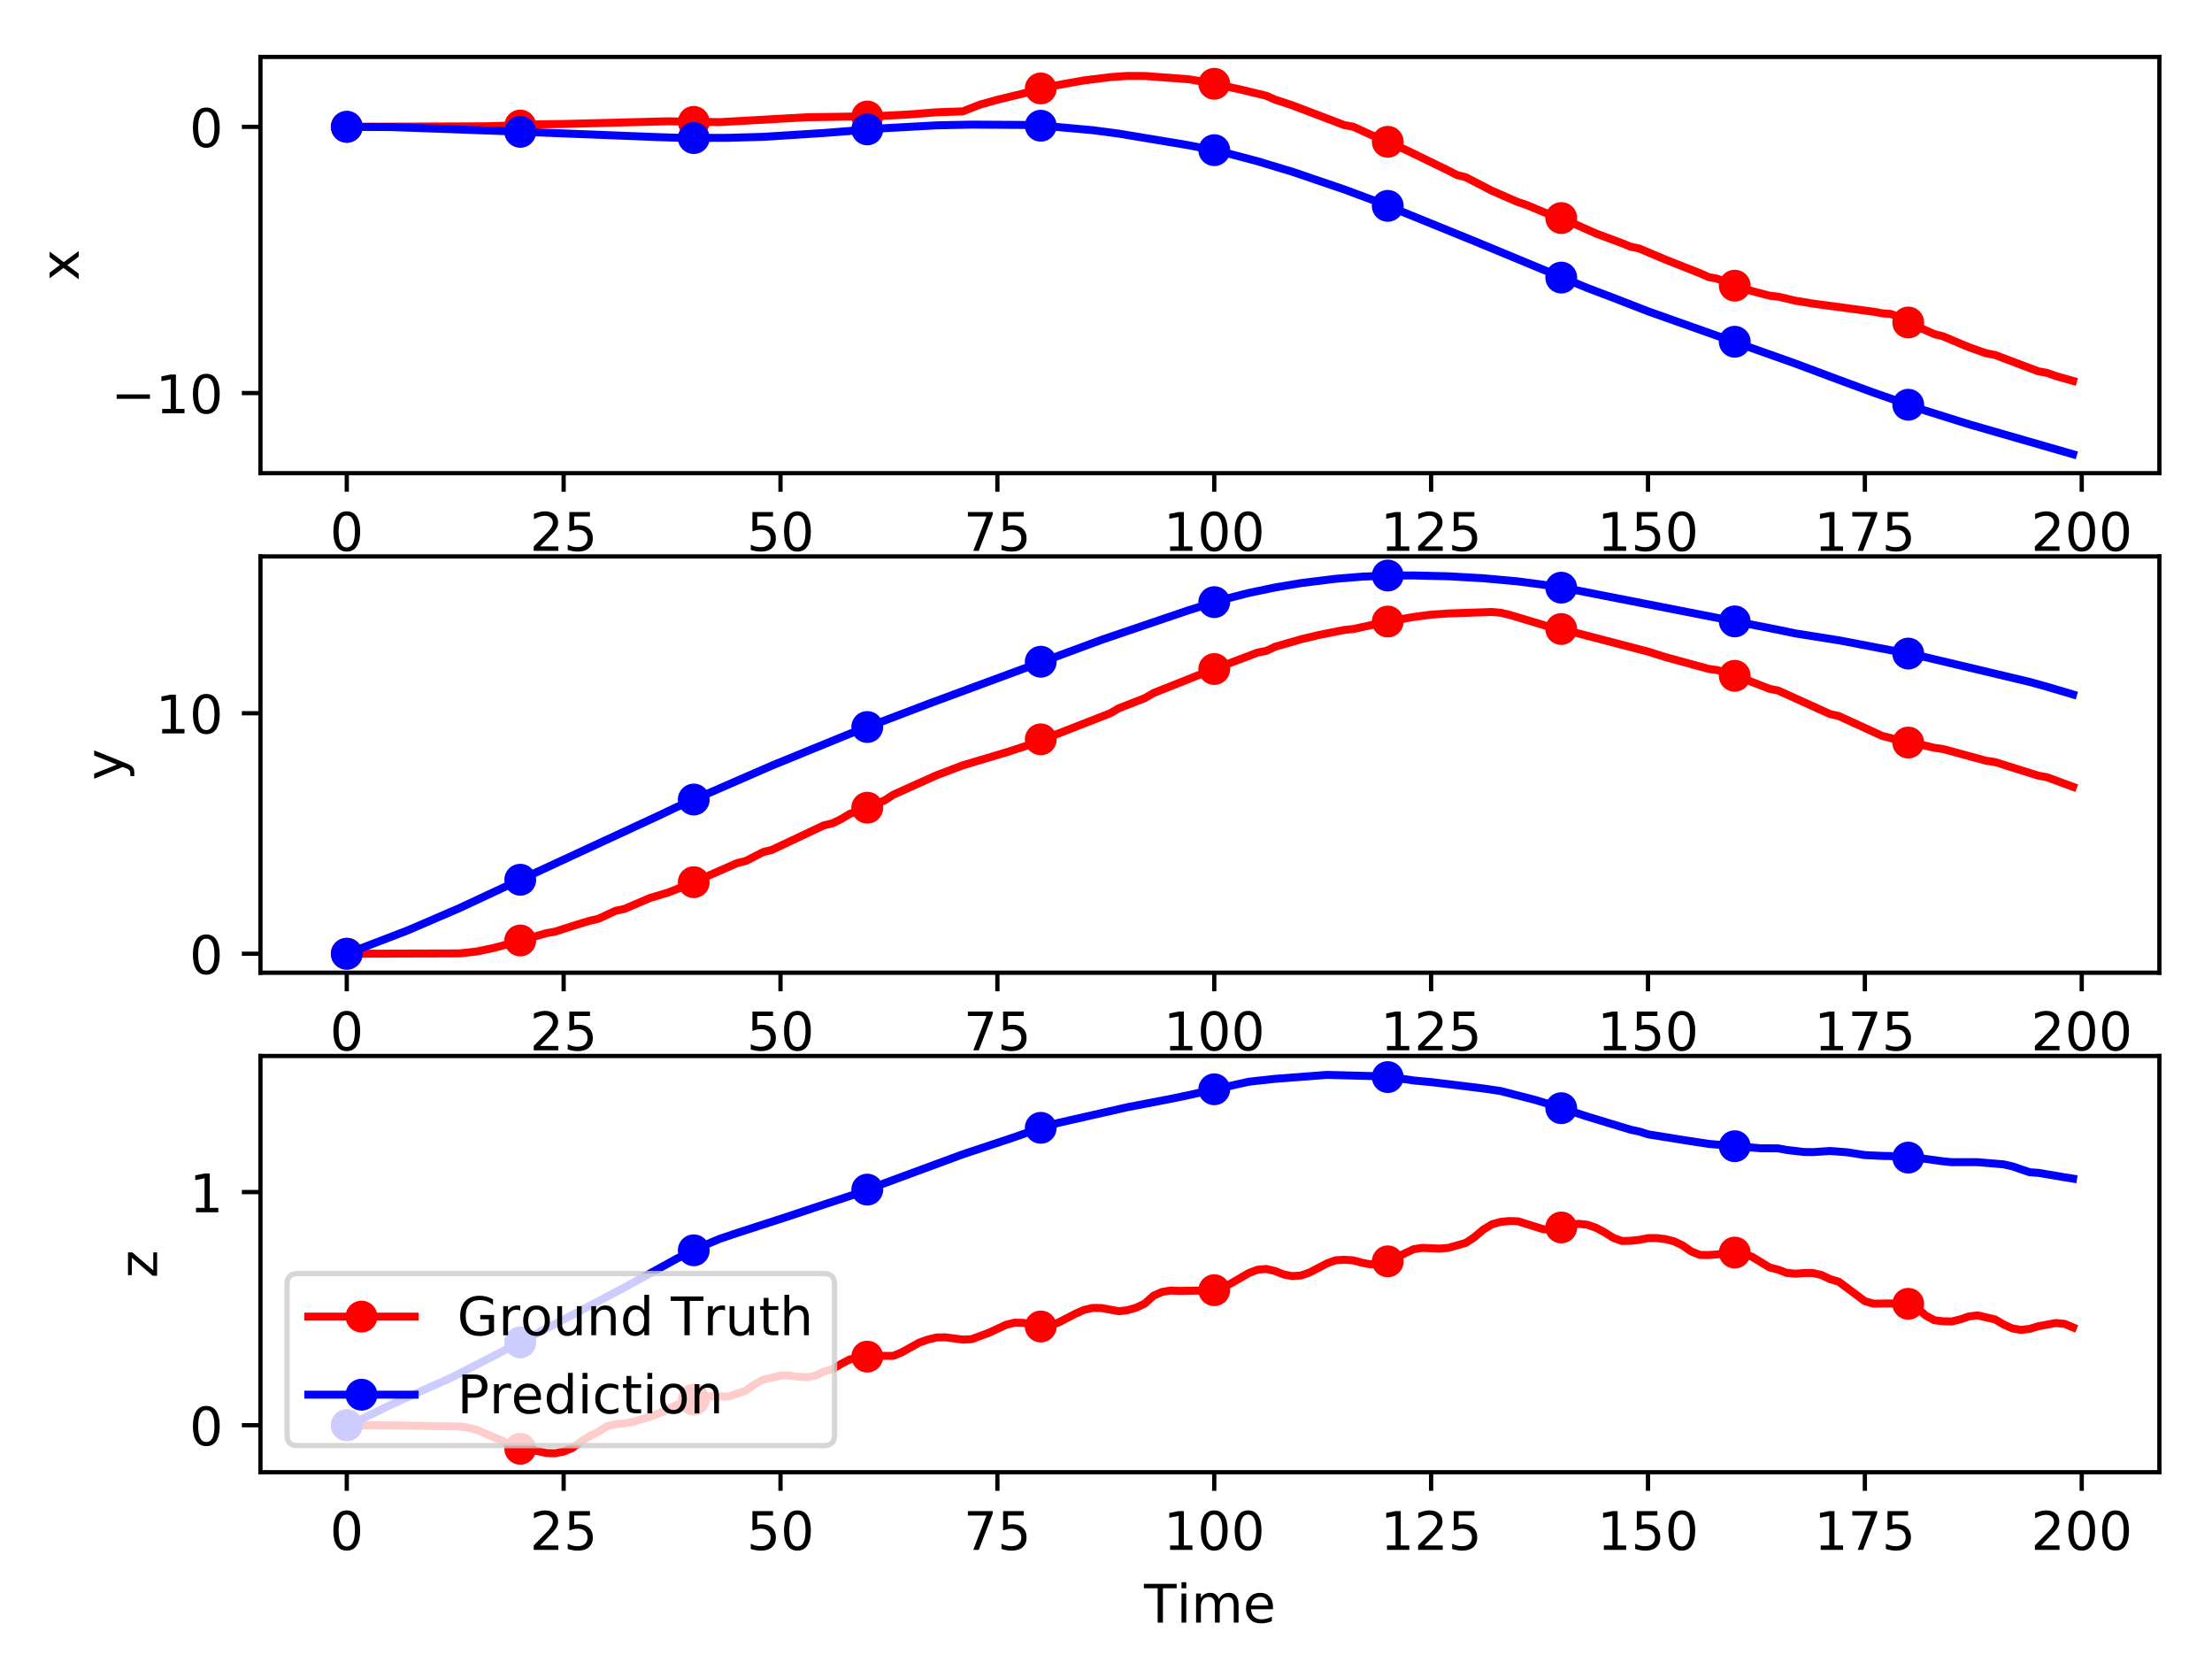 <?xml version="1.0" encoding="utf-8" standalone="no"?>
<!DOCTYPE svg PUBLIC "-//W3C//DTD SVG 1.1//EN"
  "http://www.w3.org/Graphics/SVG/1.1/DTD/svg11.dtd">
<!-- Created with matplotlib (http://matplotlib.org/) -->
<svg height="314pt" version="1.1" viewBox="0 0 416 314" width="416pt" xmlns="http://www.w3.org/2000/svg" xmlns:xlink="http://www.w3.org/1999/xlink">
 <defs>
  <style type="text/css">
*{stroke-linecap:butt;stroke-linejoin:round;}
  </style>
 </defs>
 <g id="figure_1">
  <g id="patch_1">
   <path d="M 0 314.368 
L 416.803 314.368 
L 416.803 0 
L 0 0 
z
" style="fill:#ffffff;"/>
  </g>
  <g id="axes_1">
   <g id="patch_2">
    <path d="M 48.983 88.968 
L 406.103 88.968 
L 406.103 10.7 
L 48.983 10.7 
z
" style="fill:#ffffff;"/>
   </g>
   <g id="matplotlib.axis_1">
    <g id="xtick_1">
     <g id="line2d_1">
      <defs>
       <path d="M 0 0 
L 0 3.5 
" id="me636dbb240" style="stroke:#000000;stroke-width:0.8;"/>
      </defs>
      <g>
       <use style="stroke:#000000;stroke-width:0.8;" x="65.216" xlink:href="#me636dbb240" y="88.968"/>
      </g>
     </g>
     <g id="text_1">
      <!-- 0 -->
      <defs>
       <path d="M 31.781 66.406 
Q 24.172 66.406 20.328 58.906 
Q 16.5 51.422 16.5 36.375 
Q 16.5 21.391 20.328 13.891 
Q 24.172 6.391 31.781 6.391 
Q 39.453 6.391 43.281 13.891 
Q 47.125 21.391 47.125 36.375 
Q 47.125 51.422 43.281 58.906 
Q 39.453 66.406 31.781 66.406 
z
M 31.781 74.219 
Q 44.047 74.219 50.516 64.516 
Q 56.984 54.828 56.984 36.375 
Q 56.984 17.969 50.516 8.266 
Q 44.047 -1.422 31.781 -1.422 
Q 19.531 -1.422 13.062 8.266 
Q 6.594 17.969 6.594 36.375 
Q 6.594 54.828 13.062 64.516 
Q 19.531 74.219 31.781 74.219 
z
" id="DejaVuSans-30"/>
      </defs>
      <g transform="translate(62.034 103.567)scale(0.1 -0.1)">
       <use xlink:href="#DejaVuSans-30"/>
      </g>
     </g>
    </g>
    <g id="xtick_2">
     <g id="line2d_2">
      <g>
       <use style="stroke:#000000;stroke-width:0.8;" x="106.001" xlink:href="#me636dbb240" y="88.968"/>
      </g>
     </g>
     <g id="text_2">
      <!-- 25 -->
      <defs>
       <path d="M 19.188 8.297 
L 53.609 8.297 
L 53.609 0 
L 7.328 0 
L 7.328 8.297 
Q 12.938 14.109 22.625 23.891 
Q 32.328 33.688 34.812 36.531 
Q 39.547 41.844 41.422 45.531 
Q 43.312 49.219 43.312 52.781 
Q 43.312 58.594 39.234 62.25 
Q 35.156 65.922 28.609 65.922 
Q 23.969 65.922 18.812 64.312 
Q 13.672 62.703 7.812 59.422 
L 7.812 69.391 
Q 13.766 71.781 18.938 73 
Q 24.125 74.219 28.422 74.219 
Q 39.75 74.219 46.484 68.547 
Q 53.219 62.891 53.219 53.422 
Q 53.219 48.922 51.531 44.891 
Q 49.859 40.875 45.406 35.406 
Q 44.188 33.984 37.641 27.219 
Q 31.109 20.453 19.188 8.297 
z
" id="DejaVuSans-32"/>
       <path d="M 10.797 72.906 
L 49.516 72.906 
L 49.516 64.594 
L 19.828 64.594 
L 19.828 46.734 
Q 21.969 47.469 24.109 47.828 
Q 26.266 48.188 28.422 48.188 
Q 40.625 48.188 47.75 41.5 
Q 54.891 34.812 54.891 23.391 
Q 54.891 11.625 47.562 5.094 
Q 40.234 -1.422 26.906 -1.422 
Q 22.312 -1.422 17.547 -0.641 
Q 12.797 0.141 7.719 1.703 
L 7.719 11.625 
Q 12.109 9.234 16.797 8.062 
Q 21.484 6.891 26.703 6.891 
Q 35.156 6.891 40.078 11.328 
Q 45.016 15.766 45.016 23.391 
Q 45.016 31 40.078 35.438 
Q 35.156 39.891 26.703 39.891 
Q 22.75 39.891 18.812 39.016 
Q 14.891 38.141 10.797 36.281 
z
" id="DejaVuSans-35"/>
      </defs>
      <g transform="translate(99.639 103.567)scale(0.1 -0.1)">
       <use xlink:href="#DejaVuSans-32"/>
       <use x="63.623" xlink:href="#DejaVuSans-35"/>
      </g>
     </g>
    </g>
    <g id="xtick_3">
     <g id="line2d_3">
      <g>
       <use style="stroke:#000000;stroke-width:0.8;" x="146.787" xlink:href="#me636dbb240" y="88.968"/>
      </g>
     </g>
     <g id="text_3">
      <!-- 50 -->
      <g transform="translate(140.425 103.567)scale(0.1 -0.1)">
       <use xlink:href="#DejaVuSans-35"/>
       <use x="63.623" xlink:href="#DejaVuSans-30"/>
      </g>
     </g>
    </g>
    <g id="xtick_4">
     <g id="line2d_4">
      <g>
       <use style="stroke:#000000;stroke-width:0.8;" x="187.573" xlink:href="#me636dbb240" y="88.968"/>
      </g>
     </g>
     <g id="text_4">
      <!-- 75 -->
      <defs>
       <path d="M 8.203 72.906 
L 55.078 72.906 
L 55.078 68.703 
L 28.609 0 
L 18.312 0 
L 43.219 64.594 
L 8.203 64.594 
z
" id="DejaVuSans-37"/>
      </defs>
      <g transform="translate(181.21 103.567)scale(0.1 -0.1)">
       <use xlink:href="#DejaVuSans-37"/>
       <use x="63.623" xlink:href="#DejaVuSans-35"/>
      </g>
     </g>
    </g>
    <g id="xtick_5">
     <g id="line2d_5">
      <g>
       <use style="stroke:#000000;stroke-width:0.8;" x="228.359" xlink:href="#me636dbb240" y="88.968"/>
      </g>
     </g>
     <g id="text_5">
      <!-- 100 -->
      <defs>
       <path d="M 12.406 8.297 
L 28.516 8.297 
L 28.516 63.922 
L 10.984 60.406 
L 10.984 69.391 
L 28.422 72.906 
L 38.281 72.906 
L 38.281 8.297 
L 54.391 8.297 
L 54.391 0 
L 12.406 0 
z
" id="DejaVuSans-31"/>
      </defs>
      <g transform="translate(218.815 103.567)scale(0.1 -0.1)">
       <use xlink:href="#DejaVuSans-31"/>
       <use x="63.623" xlink:href="#DejaVuSans-30"/>
       <use x="127.246" xlink:href="#DejaVuSans-30"/>
      </g>
     </g>
    </g>
    <g id="xtick_6">
     <g id="line2d_6">
      <g>
       <use style="stroke:#000000;stroke-width:0.8;" x="269.144" xlink:href="#me636dbb240" y="88.968"/>
      </g>
     </g>
     <g id="text_6">
      <!-- 125 -->
      <g transform="translate(259.601 103.567)scale(0.1 -0.1)">
       <use xlink:href="#DejaVuSans-31"/>
       <use x="63.623" xlink:href="#DejaVuSans-32"/>
       <use x="127.246" xlink:href="#DejaVuSans-35"/>
      </g>
     </g>
    </g>
    <g id="xtick_7">
     <g id="line2d_7">
      <g>
       <use style="stroke:#000000;stroke-width:0.8;" x="309.93" xlink:href="#me636dbb240" y="88.968"/>
      </g>
     </g>
     <g id="text_7">
      <!-- 150 -->
      <g transform="translate(300.386 103.567)scale(0.1 -0.1)">
       <use xlink:href="#DejaVuSans-31"/>
       <use x="63.623" xlink:href="#DejaVuSans-35"/>
       <use x="127.246" xlink:href="#DejaVuSans-30"/>
      </g>
     </g>
    </g>
    <g id="xtick_8">
     <g id="line2d_8">
      <g>
       <use style="stroke:#000000;stroke-width:0.8;" x="350.716" xlink:href="#me636dbb240" y="88.968"/>
      </g>
     </g>
     <g id="text_8">
      <!-- 175 -->
      <g transform="translate(341.172 103.567)scale(0.1 -0.1)">
       <use xlink:href="#DejaVuSans-31"/>
       <use x="63.623" xlink:href="#DejaVuSans-37"/>
       <use x="127.246" xlink:href="#DejaVuSans-35"/>
      </g>
     </g>
    </g>
    <g id="xtick_9">
     <g id="line2d_9">
      <g>
       <use style="stroke:#000000;stroke-width:0.8;" x="391.502" xlink:href="#me636dbb240" y="88.968"/>
      </g>
     </g>
     <g id="text_9">
      <!-- 200 -->
      <g transform="translate(381.958 103.567)scale(0.1 -0.1)">
       <use xlink:href="#DejaVuSans-32"/>
       <use x="63.623" xlink:href="#DejaVuSans-30"/>
       <use x="127.246" xlink:href="#DejaVuSans-30"/>
      </g>
     </g>
    </g>
    <g id="text_10">
     <!-- Time -->
     <defs>
      <path d="M -0.297 72.906 
L 61.375 72.906 
L 61.375 64.594 
L 35.5 64.594 
L 35.5 0 
L 25.594 0 
L 25.594 64.594 
L -0.297 64.594 
z
" id="DejaVuSans-54"/>
      <path d="M 9.422 54.688 
L 18.406 54.688 
L 18.406 0 
L 9.422 0 
z
M 9.422 75.984 
L 18.406 75.984 
L 18.406 64.594 
L 9.422 64.594 
z
" id="DejaVuSans-69"/>
      <path d="M 52 44.188 
Q 55.375 50.25 60.062 53.125 
Q 64.75 56 71.094 56 
Q 79.641 56 84.281 50.016 
Q 88.922 44.047 88.922 33.016 
L 88.922 0 
L 79.891 0 
L 79.891 32.719 
Q 79.891 40.578 77.094 44.375 
Q 74.312 48.188 68.609 48.188 
Q 61.625 48.188 57.562 43.547 
Q 53.516 38.922 53.516 30.906 
L 53.516 0 
L 44.484 0 
L 44.484 32.719 
Q 44.484 40.625 41.703 44.406 
Q 38.922 48.188 33.109 48.188 
Q 26.219 48.188 22.156 43.531 
Q 18.109 38.875 18.109 30.906 
L 18.109 0 
L 9.078 0 
L 9.078 54.688 
L 18.109 54.688 
L 18.109 46.188 
Q 21.188 51.219 25.484 53.609 
Q 29.781 56 35.688 56 
Q 41.656 56 45.828 52.969 
Q 50 49.953 52 44.188 
z
" id="DejaVuSans-6d"/>
      <path d="M 56.203 29.594 
L 56.203 25.203 
L 14.891 25.203 
Q 15.484 15.922 20.484 11.062 
Q 25.484 6.203 34.422 6.203 
Q 39.594 6.203 44.453 7.469 
Q 49.312 8.734 54.109 11.281 
L 54.109 2.781 
Q 49.266 0.734 44.188 -0.344 
Q 39.109 -1.422 33.891 -1.422 
Q 20.797 -1.422 13.156 6.188 
Q 5.516 13.812 5.516 26.812 
Q 5.516 40.234 12.766 48.109 
Q 20.016 56 32.328 56 
Q 43.359 56 49.781 48.891 
Q 56.203 41.797 56.203 29.594 
z
M 47.219 32.234 
Q 47.125 39.594 43.094 43.984 
Q 39.062 48.391 32.422 48.391 
Q 24.906 48.391 20.391 44.141 
Q 15.875 39.891 15.188 32.172 
z
" id="DejaVuSans-65"/>
     </defs>
     <g transform="translate(215.155 117.245)scale(0.1 -0.1)">
      <use xlink:href="#DejaVuSans-54"/>
      <use x="61.037" xlink:href="#DejaVuSans-69"/>
      <use x="88.82" xlink:href="#DejaVuSans-6d"/>
      <use x="186.232" xlink:href="#DejaVuSans-65"/>
     </g>
    </g>
   </g>
   <g id="matplotlib.axis_2">
    <g id="ytick_1">
     <g id="line2d_10">
      <defs>
       <path d="M 0 0 
L -3.5 0 
" id="mbefec1f7e5" style="stroke:#000000;stroke-width:0.8;"/>
      </defs>
      <g>
       <use style="stroke:#000000;stroke-width:0.8;" x="48.983" xlink:href="#mbefec1f7e5" y="73.907"/>
      </g>
     </g>
     <g id="text_11">
      <!-- −10 -->
      <defs>
       <path d="M 10.594 35.5 
L 73.188 35.5 
L 73.188 27.203 
L 10.594 27.203 
z
" id="DejaVuSans-2212"/>
      </defs>
      <g transform="translate(20.878 77.706)scale(0.1 -0.1)">
       <use xlink:href="#DejaVuSans-2212"/>
       <use x="83.789" xlink:href="#DejaVuSans-31"/>
       <use x="147.412" xlink:href="#DejaVuSans-30"/>
      </g>
     </g>
    </g>
    <g id="ytick_2">
     <g id="line2d_11">
      <g>
       <use style="stroke:#000000;stroke-width:0.8;" x="48.983" xlink:href="#mbefec1f7e5" y="23.847"/>
      </g>
     </g>
     <g id="text_12">
      <!-- 0 -->
      <g transform="translate(35.62 27.646)scale(0.1 -0.1)">
       <use xlink:href="#DejaVuSans-30"/>
      </g>
     </g>
    </g>
    <g id="text_13">
     <!-- x -->
     <defs>
      <path d="M 54.891 54.688 
L 35.109 28.078 
L 55.906 0 
L 45.312 0 
L 29.391 21.484 
L 13.484 0 
L 2.875 0 
L 24.125 28.609 
L 4.688 54.688 
L 15.281 54.688 
L 29.781 35.203 
L 44.281 54.688 
z
" id="DejaVuSans-78"/>
     </defs>
     <g transform="translate(14.798 52.793)rotate(-90)scale(0.1 -0.1)">
      <use xlink:href="#DejaVuSans-78"/>
     </g>
    </g>
   </g>
   <g id="line2d_12">
    <path clip-path="url(#p8c64135f1d)" d="M 65.216 23.847 
L 91.318 23.744 
L 96.213 23.604 
L 99.476 23.5 
L 101.107 23.383 
L 106.001 23.31 
L 125.578 22.808 
L 135.367 22.965 
L 151.681 22.048 
L 159.838 21.92 
L 164.733 21.855 
L 171.258 21.504 
L 176.153 21.111 
L 181.047 20.941 
L 184.31 19.671 
L 187.573 18.757 
L 198.993 15.986 
L 203.887 15.113 
L 208.781 14.503 
L 212.044 14.277 
L 215.307 14.291 
L 223.464 14.894 
L 226.727 15.419 
L 233.253 16.824 
L 238.147 18.004 
L 239.779 18.728 
L 243.041 19.798 
L 252.83 23.527 
L 254.461 23.816 
L 257.724 25.299 
L 264.25 28.115 
L 272.407 32.082 
L 274.039 32.914 
L 275.67 33.327 
L 280.564 35.865 
L 285.459 37.993 
L 287.09 38.532 
L 291.984 40.588 
L 293.616 40.998 
L 300.141 43.902 
L 305.036 45.721 
L 306.667 46.383 
L 308.299 46.735 
L 313.193 48.8 
L 319.719 51.377 
L 321.35 52.099 
L 322.981 52.41 
L 326.244 53.712 
L 329.507 54.739 
L 332.77 55.59 
L 334.401 55.775 
L 337.664 56.541 
L 340.927 57.08 
L 352.347 58.61 
L 353.979 58.911 
L 355.61 59.032 
L 357.241 59.669 
L 358.873 60.636 
L 363.767 62.821 
L 365.399 63.231 
L 370.293 65.288 
L 373.556 66.434 
L 375.187 66.74 
L 383.344 69.817 
L 384.976 70.11 
L 386.607 70.694 
L 389.87 71.616 
L 389.87 71.616 
" style="fill:none;stroke:#ff0000;stroke-linecap:square;stroke-width:1.5;"/>
    <defs>
     <path d="M 0 2.5 
C 0.663 2.5 1.299 2.237 1.768 1.768 
C 2.237 1.299 2.5 0.663 2.5 0 
C 2.5 -0.663 2.237 -1.299 1.768 -1.768 
C 1.299 -2.237 0.663 -2.5 0 -2.5 
C -0.663 -2.5 -1.299 -2.237 -1.768 -1.768 
C -2.237 -1.299 -2.5 -0.663 -2.5 0 
C -2.5 0.663 -2.237 1.299 -1.768 1.768 
C -1.299 2.237 -0.663 2.5 0 2.5 
z
" id="md7a9bcc498" style="stroke:#ff0000;"/>
    </defs>
    <g clip-path="url(#p8c64135f1d)">
     <use style="fill:#ff0000;stroke:#ff0000;" x="65.216" xlink:href="#md7a9bcc498" y="23.847"/>
     <use style="fill:#ff0000;stroke:#ff0000;" x="97.844" xlink:href="#md7a9bcc498" y="23.606"/>
     <use style="fill:#ff0000;stroke:#ff0000;" x="130.473" xlink:href="#md7a9bcc498" y="22.921"/>
     <use style="fill:#ff0000;stroke:#ff0000;" x="163.101" xlink:href="#md7a9bcc498" y="21.908"/>
     <use style="fill:#ff0000;stroke:#ff0000;" x="195.73" xlink:href="#md7a9bcc498" y="16.626"/>
     <use style="fill:#ff0000;stroke:#ff0000;" x="228.359" xlink:href="#md7a9bcc498" y="15.754"/>
     <use style="fill:#ff0000;stroke:#ff0000;" x="260.987" xlink:href="#md7a9bcc498" y="26.663"/>
     <use style="fill:#ff0000;stroke:#ff0000;" x="293.616" xlink:href="#md7a9bcc498" y="40.998"/>
     <use style="fill:#ff0000;stroke:#ff0000;" x="326.244" xlink:href="#md7a9bcc498" y="53.712"/>
     <use style="fill:#ff0000;stroke:#ff0000;" x="358.873" xlink:href="#md7a9bcc498" y="60.636"/>
    </g>
   </g>
   <g id="line2d_13">
    <path clip-path="url(#p8c64135f1d)" d="M 65.216 23.847 
L 73.373 23.888 
L 84.793 24.287 
L 101.107 24.895 
L 123.947 25.791 
L 128.841 25.942 
L 136.998 25.913 
L 143.524 25.729 
L 154.944 25.007 
L 166.364 24.107 
L 176.153 23.567 
L 182.678 23.43 
L 192.467 23.489 
L 197.361 23.748 
L 205.519 24.481 
L 210.413 25.125 
L 223.464 27.298 
L 229.99 28.601 
L 236.516 30.324 
L 243.041 32.294 
L 252.83 35.627 
L 259.356 38.054 
L 277.301 45.346 
L 298.51 54.138 
L 303.404 55.995 
L 309.93 58.532 
L 337.664 68.364 
L 345.821 71.416 
L 352.347 73.819 
L 362.136 77.218 
L 370.293 79.774 
L 389.87 85.411 
L 389.87 85.411 
" style="fill:none;stroke:#0000ff;stroke-linecap:square;stroke-width:1.5;"/>
    <defs>
     <path d="M 0 2.5 
C 0.663 2.5 1.299 2.237 1.768 1.768 
C 2.237 1.299 2.5 0.663 2.5 0 
C 2.5 -0.663 2.237 -1.299 1.768 -1.768 
C 1.299 -2.237 0.663 -2.5 0 -2.5 
C -0.663 -2.5 -1.299 -2.237 -1.768 -1.768 
C -2.237 -1.299 -2.5 -0.663 -2.5 0 
C -2.5 0.663 -2.237 1.299 -1.768 1.768 
C -1.299 2.237 -0.663 2.5 0 2.5 
z
" id="mab7a0a4ff5" style="stroke:#0000ff;"/>
    </defs>
    <g clip-path="url(#p8c64135f1d)">
     <use style="fill:#0000ff;stroke:#0000ff;" x="65.216" xlink:href="#mab7a0a4ff5" y="23.847"/>
     <use style="fill:#0000ff;stroke:#0000ff;" x="97.844" xlink:href="#mab7a0a4ff5" y="24.789"/>
     <use style="fill:#0000ff;stroke:#0000ff;" x="130.473" xlink:href="#mab7a0a4ff5" y="25.956"/>
     <use style="fill:#0000ff;stroke:#0000ff;" x="163.101" xlink:href="#mab7a0a4ff5" y="24.33"/>
     <use style="fill:#0000ff;stroke:#0000ff;" x="195.73" xlink:href="#mab7a0a4ff5" y="23.639"/>
     <use style="fill:#0000ff;stroke:#0000ff;" x="228.359" xlink:href="#mab7a0a4ff5" y="28.233"/>
     <use style="fill:#0000ff;stroke:#0000ff;" x="260.987" xlink:href="#mab7a0a4ff5" y="38.706"/>
     <use style="fill:#0000ff;stroke:#0000ff;" x="293.616" xlink:href="#mab7a0a4ff5" y="52.192"/>
     <use style="fill:#0000ff;stroke:#0000ff;" x="326.244" xlink:href="#mab7a0a4ff5" y="64.256"/>
     <use style="fill:#0000ff;stroke:#0000ff;" x="358.873" xlink:href="#mab7a0a4ff5" y="76.1"/>
    </g>
   </g>
   <g id="patch_3">
    <path d="M 48.983 88.968 
L 48.983 10.7 
" style="fill:none;stroke:#000000;stroke-linecap:square;stroke-linejoin:miter;stroke-width:0.8;"/>
   </g>
   <g id="patch_4">
    <path d="M 406.103 88.968 
L 406.103 10.7 
" style="fill:none;stroke:#000000;stroke-linecap:square;stroke-linejoin:miter;stroke-width:0.8;"/>
   </g>
   <g id="patch_5">
    <path d="M 48.983 88.968 
L 406.103 88.968 
" style="fill:none;stroke:#000000;stroke-linecap:square;stroke-linejoin:miter;stroke-width:0.8;"/>
   </g>
   <g id="patch_6">
    <path d="M 48.983 10.7 
L 406.103 10.7 
" style="fill:none;stroke:#000000;stroke-linecap:square;stroke-linejoin:miter;stroke-width:0.8;"/>
   </g>
  </g>
  <g id="axes_2">
   <g id="patch_7">
    <path d="M 48.983 182.89 
L 406.103 182.89 
L 406.103 104.622 
L 48.983 104.622 
z
" style="fill:#ffffff;"/>
   </g>
   <g id="matplotlib.axis_3">
    <g id="xtick_10">
     <g id="line2d_14">
      <g>
       <use style="stroke:#000000;stroke-width:0.8;" x="65.216" xlink:href="#me636dbb240" y="182.89"/>
      </g>
     </g>
     <g id="text_14">
      <!-- 0 -->
      <g transform="translate(62.034 197.489)scale(0.1 -0.1)">
       <use xlink:href="#DejaVuSans-30"/>
      </g>
     </g>
    </g>
    <g id="xtick_11">
     <g id="line2d_15">
      <g>
       <use style="stroke:#000000;stroke-width:0.8;" x="106.001" xlink:href="#me636dbb240" y="182.89"/>
      </g>
     </g>
     <g id="text_15">
      <!-- 25 -->
      <g transform="translate(99.639 197.489)scale(0.1 -0.1)">
       <use xlink:href="#DejaVuSans-32"/>
       <use x="63.623" xlink:href="#DejaVuSans-35"/>
      </g>
     </g>
    </g>
    <g id="xtick_12">
     <g id="line2d_16">
      <g>
       <use style="stroke:#000000;stroke-width:0.8;" x="146.787" xlink:href="#me636dbb240" y="182.89"/>
      </g>
     </g>
     <g id="text_16">
      <!-- 50 -->
      <g transform="translate(140.425 197.489)scale(0.1 -0.1)">
       <use xlink:href="#DejaVuSans-35"/>
       <use x="63.623" xlink:href="#DejaVuSans-30"/>
      </g>
     </g>
    </g>
    <g id="xtick_13">
     <g id="line2d_17">
      <g>
       <use style="stroke:#000000;stroke-width:0.8;" x="187.573" xlink:href="#me636dbb240" y="182.89"/>
      </g>
     </g>
     <g id="text_17">
      <!-- 75 -->
      <g transform="translate(181.21 197.489)scale(0.1 -0.1)">
       <use xlink:href="#DejaVuSans-37"/>
       <use x="63.623" xlink:href="#DejaVuSans-35"/>
      </g>
     </g>
    </g>
    <g id="xtick_14">
     <g id="line2d_18">
      <g>
       <use style="stroke:#000000;stroke-width:0.8;" x="228.359" xlink:href="#me636dbb240" y="182.89"/>
      </g>
     </g>
     <g id="text_18">
      <!-- 100 -->
      <g transform="translate(218.815 197.489)scale(0.1 -0.1)">
       <use xlink:href="#DejaVuSans-31"/>
       <use x="63.623" xlink:href="#DejaVuSans-30"/>
       <use x="127.246" xlink:href="#DejaVuSans-30"/>
      </g>
     </g>
    </g>
    <g id="xtick_15">
     <g id="line2d_19">
      <g>
       <use style="stroke:#000000;stroke-width:0.8;" x="269.144" xlink:href="#me636dbb240" y="182.89"/>
      </g>
     </g>
     <g id="text_19">
      <!-- 125 -->
      <g transform="translate(259.601 197.489)scale(0.1 -0.1)">
       <use xlink:href="#DejaVuSans-31"/>
       <use x="63.623" xlink:href="#DejaVuSans-32"/>
       <use x="127.246" xlink:href="#DejaVuSans-35"/>
      </g>
     </g>
    </g>
    <g id="xtick_16">
     <g id="line2d_20">
      <g>
       <use style="stroke:#000000;stroke-width:0.8;" x="309.93" xlink:href="#me636dbb240" y="182.89"/>
      </g>
     </g>
     <g id="text_20">
      <!-- 150 -->
      <g transform="translate(300.386 197.489)scale(0.1 -0.1)">
       <use xlink:href="#DejaVuSans-31"/>
       <use x="63.623" xlink:href="#DejaVuSans-35"/>
       <use x="127.246" xlink:href="#DejaVuSans-30"/>
      </g>
     </g>
    </g>
    <g id="xtick_17">
     <g id="line2d_21">
      <g>
       <use style="stroke:#000000;stroke-width:0.8;" x="350.716" xlink:href="#me636dbb240" y="182.89"/>
      </g>
     </g>
     <g id="text_21">
      <!-- 175 -->
      <g transform="translate(341.172 197.489)scale(0.1 -0.1)">
       <use xlink:href="#DejaVuSans-31"/>
       <use x="63.623" xlink:href="#DejaVuSans-37"/>
       <use x="127.246" xlink:href="#DejaVuSans-35"/>
      </g>
     </g>
    </g>
    <g id="xtick_18">
     <g id="line2d_22">
      <g>
       <use style="stroke:#000000;stroke-width:0.8;" x="391.502" xlink:href="#me636dbb240" y="182.89"/>
      </g>
     </g>
     <g id="text_22">
      <!-- 200 -->
      <g transform="translate(381.958 197.489)scale(0.1 -0.1)">
       <use xlink:href="#DejaVuSans-32"/>
       <use x="63.623" xlink:href="#DejaVuSans-30"/>
       <use x="127.246" xlink:href="#DejaVuSans-30"/>
      </g>
     </g>
    </g>
    <g id="text_23">
     <!-- Time -->
     <g transform="translate(215.155 211.167)scale(0.1 -0.1)">
      <use xlink:href="#DejaVuSans-54"/>
      <use x="61.037" xlink:href="#DejaVuSans-69"/>
      <use x="88.82" xlink:href="#DejaVuSans-6d"/>
      <use x="186.232" xlink:href="#DejaVuSans-65"/>
     </g>
    </g>
   </g>
   <g id="matplotlib.axis_4">
    <g id="ytick_3">
     <g id="line2d_23">
      <g>
       <use style="stroke:#000000;stroke-width:0.8;" x="48.983" xlink:href="#mbefec1f7e5" y="179.324"/>
      </g>
     </g>
     <g id="text_24">
      <!-- 0 -->
      <g transform="translate(35.62 183.123)scale(0.1 -0.1)">
       <use xlink:href="#DejaVuSans-30"/>
      </g>
     </g>
    </g>
    <g id="ytick_4">
     <g id="line2d_24">
      <g>
       <use style="stroke:#000000;stroke-width:0.8;" x="48.983" xlink:href="#mbefec1f7e5" y="134.102"/>
      </g>
     </g>
     <g id="text_25">
      <!-- 10 -->
      <g transform="translate(29.258 137.901)scale(0.1 -0.1)">
       <use xlink:href="#DejaVuSans-31"/>
       <use x="63.623" xlink:href="#DejaVuSans-30"/>
      </g>
     </g>
    </g>
    <g id="text_26">
     <!-- y -->
     <defs>
      <path d="M 32.172 -5.078 
Q 28.375 -14.844 24.75 -17.812 
Q 21.141 -20.797 15.094 -20.797 
L 7.906 -20.797 
L 7.906 -13.281 
L 13.188 -13.281 
Q 16.891 -13.281 18.938 -11.516 
Q 21 -9.766 23.484 -3.219 
L 25.094 0.875 
L 2.984 54.688 
L 12.5 54.688 
L 29.594 11.922 
L 46.688 54.688 
L 56.203 54.688 
z
" id="DejaVuSans-79"/>
     </defs>
     <g transform="translate(23.178 146.715)rotate(-90)scale(0.1 -0.1)">
      <use xlink:href="#DejaVuSans-79"/>
     </g>
    </g>
   </g>
   <g id="line2d_25">
    <path clip-path="url(#padf23e19f0)" d="M 65.216 179.324 
L 86.424 179.265 
L 89.687 178.896 
L 92.95 178.21 
L 96.213 177.324 
L 102.738 175.463 
L 104.37 175.175 
L 107.633 174.122 
L 110.896 173.126 
L 112.527 172.756 
L 115.79 171.24 
L 117.421 170.899 
L 122.316 168.809 
L 125.578 167.847 
L 128.841 166.563 
L 138.63 162.283 
L 140.261 161.881 
L 143.524 160.208 
L 145.156 159.797 
L 150.05 157.497 
L 154.944 155.181 
L 156.576 154.796 
L 158.207 153.996 
L 159.838 153.014 
L 163.101 151.866 
L 166.364 150.488 
L 167.996 149.424 
L 176.153 145.761 
L 181.047 143.906 
L 189.204 141.468 
L 194.099 139.885 
L 195.73 139.01 
L 198.993 137.939 
L 208.781 134.112 
L 210.413 133.172 
L 215.307 131.26 
L 216.939 130.305 
L 221.833 128.362 
L 226.727 126.408 
L 236.516 122.697 
L 238.147 122.385 
L 239.779 121.61 
L 244.673 120.202 
L 247.936 119.41 
L 252.83 118.442 
L 254.461 118.279 
L 260.987 116.863 
L 265.881 115.996 
L 269.144 115.567 
L 272.407 115.346 
L 280.564 115.066 
L 282.196 115.208 
L 283.827 115.584 
L 291.984 118.034 
L 293.616 118.266 
L 309.93 122.513 
L 313.193 123.544 
L 321.35 125.776 
L 322.981 125.992 
L 326.244 127.065 
L 329.507 128.234 
L 332.77 129.504 
L 334.401 129.834 
L 339.296 132.051 
L 344.19 134.269 
L 345.821 134.631 
L 353.979 138.376 
L 355.61 138.765 
L 357.241 139.368 
L 362.136 140.208 
L 363.767 140.603 
L 365.399 140.83 
L 373.556 143.042 
L 375.187 143.283 
L 383.344 145.841 
L 384.976 146.141 
L 389.87 147.942 
L 389.87 147.942 
" style="fill:none;stroke:#ff0000;stroke-linecap:square;stroke-width:1.5;"/>
    <g clip-path="url(#padf23e19f0)">
     <use style="fill:#ff0000;stroke:#ff0000;" x="65.216" xlink:href="#md7a9bcc498" y="179.324"/>
     <use style="fill:#ff0000;stroke:#ff0000;" x="97.844" xlink:href="#md7a9bcc498" y="176.829"/>
     <use style="fill:#ff0000;stroke:#ff0000;" x="130.473" xlink:href="#md7a9bcc498" y="165.868"/>
     <use style="fill:#ff0000;stroke:#ff0000;" x="163.101" xlink:href="#md7a9bcc498" y="151.866"/>
     <use style="fill:#ff0000;stroke:#ff0000;" x="195.73" xlink:href="#md7a9bcc498" y="139.01"/>
     <use style="fill:#ff0000;stroke:#ff0000;" x="228.359" xlink:href="#md7a9bcc498" y="125.79"/>
     <use style="fill:#ff0000;stroke:#ff0000;" x="260.987" xlink:href="#md7a9bcc498" y="116.863"/>
     <use style="fill:#ff0000;stroke:#ff0000;" x="293.616" xlink:href="#md7a9bcc498" y="118.266"/>
     <use style="fill:#ff0000;stroke:#ff0000;" x="326.244" xlink:href="#md7a9bcc498" y="127.065"/>
     <use style="fill:#ff0000;stroke:#ff0000;" x="358.873" xlink:href="#md7a9bcc498" y="139.617"/>
    </g>
   </g>
   <g id="line2d_26">
    <path clip-path="url(#padf23e19f0)" d="M 65.216 179.324 
L 76.636 174.95 
L 86.424 170.735 
L 96.213 166.164 
L 123.947 153.33 
L 127.21 151.771 
L 145.156 143.952 
L 159.838 137.953 
L 174.521 132.367 
L 207.15 120.307 
L 223.464 114.763 
L 229.99 112.732 
L 234.884 111.479 
L 239.779 110.458 
L 244.673 109.634 
L 251.199 108.825 
L 256.093 108.426 
L 260.987 108.214 
L 265.881 108.199 
L 272.407 108.356 
L 278.933 108.72 
L 285.459 109.314 
L 290.353 109.958 
L 296.879 111.071 
L 334.401 118.417 
L 337.664 119.097 
L 340.927 119.615 
L 345.821 120.392 
L 352.347 121.639 
L 357.241 122.572 
L 362.136 123.568 
L 381.713 128.219 
L 384.976 129.124 
L 389.87 130.578 
L 389.87 130.578 
" style="fill:none;stroke:#0000ff;stroke-linecap:square;stroke-width:1.5;"/>
    <g clip-path="url(#padf23e19f0)">
     <use style="fill:#0000ff;stroke:#0000ff;" x="65.216" xlink:href="#mab7a0a4ff5" y="179.324"/>
     <use style="fill:#0000ff;stroke:#0000ff;" x="97.844" xlink:href="#mab7a0a4ff5" y="165.413"/>
     <use style="fill:#0000ff;stroke:#0000ff;" x="130.473" xlink:href="#mab7a0a4ff5" y="150.329"/>
     <use style="fill:#0000ff;stroke:#0000ff;" x="163.101" xlink:href="#mab7a0a4ff5" y="136.695"/>
     <use style="fill:#0000ff;stroke:#0000ff;" x="195.73" xlink:href="#mab7a0a4ff5" y="124.419"/>
     <use style="fill:#0000ff;stroke:#0000ff;" x="228.359" xlink:href="#mab7a0a4ff5" y="113.213"/>
     <use style="fill:#0000ff;stroke:#0000ff;" x="260.987" xlink:href="#mab7a0a4ff5" y="108.214"/>
     <use style="fill:#0000ff;stroke:#0000ff;" x="293.616" xlink:href="#mab7a0a4ff5" y="110.495"/>
     <use style="fill:#0000ff;stroke:#0000ff;" x="326.244" xlink:href="#mab7a0a4ff5" y="116.835"/>
     <use style="fill:#0000ff;stroke:#0000ff;" x="358.873" xlink:href="#mab7a0a4ff5" y="122.886"/>
    </g>
   </g>
   <g id="patch_8">
    <path d="M 48.983 182.89 
L 48.983 104.622 
" style="fill:none;stroke:#000000;stroke-linecap:square;stroke-linejoin:miter;stroke-width:0.8;"/>
   </g>
   <g id="patch_9">
    <path d="M 406.103 182.89 
L 406.103 104.622 
" style="fill:none;stroke:#000000;stroke-linecap:square;stroke-linejoin:miter;stroke-width:0.8;"/>
   </g>
   <g id="patch_10">
    <path d="M 48.983 182.89 
L 406.103 182.89 
" style="fill:none;stroke:#000000;stroke-linecap:square;stroke-linejoin:miter;stroke-width:0.8;"/>
   </g>
   <g id="patch_11">
    <path d="M 48.983 104.622 
L 406.103 104.622 
" style="fill:none;stroke:#000000;stroke-linecap:square;stroke-linejoin:miter;stroke-width:0.8;"/>
   </g>
  </g>
  <g id="axes_3">
   <g id="patch_12">
    <path d="M 48.983 276.812 
L 406.103 276.812 
L 406.103 198.544 
L 48.983 198.544 
z
" style="fill:#ffffff;"/>
   </g>
   <g id="matplotlib.axis_5">
    <g id="xtick_19">
     <g id="line2d_27">
      <g>
       <use style="stroke:#000000;stroke-width:0.8;" x="65.216" xlink:href="#me636dbb240" y="276.812"/>
      </g>
     </g>
     <g id="text_27">
      <!-- 0 -->
      <g transform="translate(62.034 291.41)scale(0.1 -0.1)">
       <use xlink:href="#DejaVuSans-30"/>
      </g>
     </g>
    </g>
    <g id="xtick_20">
     <g id="line2d_28">
      <g>
       <use style="stroke:#000000;stroke-width:0.8;" x="106.001" xlink:href="#me636dbb240" y="276.812"/>
      </g>
     </g>
     <g id="text_28">
      <!-- 25 -->
      <g transform="translate(99.639 291.41)scale(0.1 -0.1)">
       <use xlink:href="#DejaVuSans-32"/>
       <use x="63.623" xlink:href="#DejaVuSans-35"/>
      </g>
     </g>
    </g>
    <g id="xtick_21">
     <g id="line2d_29">
      <g>
       <use style="stroke:#000000;stroke-width:0.8;" x="146.787" xlink:href="#me636dbb240" y="276.812"/>
      </g>
     </g>
     <g id="text_29">
      <!-- 50 -->
      <g transform="translate(140.425 291.41)scale(0.1 -0.1)">
       <use xlink:href="#DejaVuSans-35"/>
       <use x="63.623" xlink:href="#DejaVuSans-30"/>
      </g>
     </g>
    </g>
    <g id="xtick_22">
     <g id="line2d_30">
      <g>
       <use style="stroke:#000000;stroke-width:0.8;" x="187.573" xlink:href="#me636dbb240" y="276.812"/>
      </g>
     </g>
     <g id="text_30">
      <!-- 75 -->
      <g transform="translate(181.21 291.41)scale(0.1 -0.1)">
       <use xlink:href="#DejaVuSans-37"/>
       <use x="63.623" xlink:href="#DejaVuSans-35"/>
      </g>
     </g>
    </g>
    <g id="xtick_23">
     <g id="line2d_31">
      <g>
       <use style="stroke:#000000;stroke-width:0.8;" x="228.359" xlink:href="#me636dbb240" y="276.812"/>
      </g>
     </g>
     <g id="text_31">
      <!-- 100 -->
      <g transform="translate(218.815 291.41)scale(0.1 -0.1)">
       <use xlink:href="#DejaVuSans-31"/>
       <use x="63.623" xlink:href="#DejaVuSans-30"/>
       <use x="127.246" xlink:href="#DejaVuSans-30"/>
      </g>
     </g>
    </g>
    <g id="xtick_24">
     <g id="line2d_32">
      <g>
       <use style="stroke:#000000;stroke-width:0.8;" x="269.144" xlink:href="#me636dbb240" y="276.812"/>
      </g>
     </g>
     <g id="text_32">
      <!-- 125 -->
      <g transform="translate(259.601 291.41)scale(0.1 -0.1)">
       <use xlink:href="#DejaVuSans-31"/>
       <use x="63.623" xlink:href="#DejaVuSans-32"/>
       <use x="127.246" xlink:href="#DejaVuSans-35"/>
      </g>
     </g>
    </g>
    <g id="xtick_25">
     <g id="line2d_33">
      <g>
       <use style="stroke:#000000;stroke-width:0.8;" x="309.93" xlink:href="#me636dbb240" y="276.812"/>
      </g>
     </g>
     <g id="text_33">
      <!-- 150 -->
      <g transform="translate(300.386 291.41)scale(0.1 -0.1)">
       <use xlink:href="#DejaVuSans-31"/>
       <use x="63.623" xlink:href="#DejaVuSans-35"/>
       <use x="127.246" xlink:href="#DejaVuSans-30"/>
      </g>
     </g>
    </g>
    <g id="xtick_26">
     <g id="line2d_34">
      <g>
       <use style="stroke:#000000;stroke-width:0.8;" x="350.716" xlink:href="#me636dbb240" y="276.812"/>
      </g>
     </g>
     <g id="text_34">
      <!-- 175 -->
      <g transform="translate(341.172 291.41)scale(0.1 -0.1)">
       <use xlink:href="#DejaVuSans-31"/>
       <use x="63.623" xlink:href="#DejaVuSans-37"/>
       <use x="127.246" xlink:href="#DejaVuSans-35"/>
      </g>
     </g>
    </g>
    <g id="xtick_27">
     <g id="line2d_35">
      <g>
       <use style="stroke:#000000;stroke-width:0.8;" x="391.502" xlink:href="#me636dbb240" y="276.812"/>
      </g>
     </g>
     <g id="text_35">
      <!-- 200 -->
      <g transform="translate(381.958 291.41)scale(0.1 -0.1)">
       <use xlink:href="#DejaVuSans-32"/>
       <use x="63.623" xlink:href="#DejaVuSans-30"/>
       <use x="127.246" xlink:href="#DejaVuSans-30"/>
      </g>
     </g>
    </g>
    <g id="text_36">
     <!-- Time -->
     <g transform="translate(215.155 305.089)scale(0.1 -0.1)">
      <use xlink:href="#DejaVuSans-54"/>
      <use x="61.037" xlink:href="#DejaVuSans-69"/>
      <use x="88.82" xlink:href="#DejaVuSans-6d"/>
      <use x="186.232" xlink:href="#DejaVuSans-65"/>
     </g>
    </g>
   </g>
   <g id="matplotlib.axis_6">
    <g id="ytick_5">
     <g id="line2d_36">
      <g>
       <use style="stroke:#000000;stroke-width:0.8;" x="48.983" xlink:href="#mbefec1f7e5" y="267.968"/>
      </g>
     </g>
     <g id="text_37">
      <!-- 0 -->
      <g transform="translate(35.62 271.768)scale(0.1 -0.1)">
       <use xlink:href="#DejaVuSans-30"/>
      </g>
     </g>
    </g>
    <g id="ytick_6">
     <g id="line2d_37">
      <g>
       <use style="stroke:#000000;stroke-width:0.8;" x="48.983" xlink:href="#mbefec1f7e5" y="224.135"/>
      </g>
     </g>
     <g id="text_38">
      <!-- 1 -->
      <g transform="translate(35.62 227.934)scale(0.1 -0.1)">
       <use xlink:href="#DejaVuSans-31"/>
      </g>
     </g>
    </g>
    <g id="text_39">
     <!-- z -->
     <defs>
      <path d="M 5.516 54.688 
L 48.188 54.688 
L 48.188 46.484 
L 14.406 7.172 
L 48.188 7.172 
L 48.188 0 
L 4.297 0 
L 4.297 8.203 
L 38.094 47.516 
L 5.516 47.516 
z
" id="DejaVuSans-7a"/>
     </defs>
     <g transform="translate(29.541 240.302)rotate(-90)scale(0.1 -0.1)">
      <use xlink:href="#DejaVuSans-7a"/>
     </g>
    </g>
   </g>
   <g id="line2d_38">
    <path clip-path="url(#p8faf0cabe6)" d="M 65.216 267.968 
L 75.004 268.012 
L 86.424 268.216 
L 88.056 268.431 
L 89.687 268.858 
L 92.95 270.252 
L 94.581 270.945 
L 96.213 271.823 
L 97.844 272.399 
L 101.107 272.84 
L 102.738 273.205 
L 104.37 273.254 
L 106.001 272.925 
L 107.633 272.266 
L 109.264 271.054 
L 110.896 269.998 
L 112.527 269.246 
L 114.158 268.168 
L 115.79 267.775 
L 117.421 267.639 
L 119.053 267.338 
L 122.316 266.355 
L 123.947 265.759 
L 127.21 264.169 
L 130.473 263.163 
L 132.104 262.741 
L 133.736 262.525 
L 136.998 262.578 
L 140.261 261.464 
L 141.893 260.291 
L 143.524 259.421 
L 146.787 258.638 
L 148.418 258.628 
L 150.05 258.849 
L 151.681 258.944 
L 153.313 258.654 
L 154.944 257.892 
L 156.576 257.426 
L 158.207 256.437 
L 159.838 255.594 
L 163.101 255.073 
L 164.733 254.921 
L 167.996 254.935 
L 169.627 254.248 
L 172.89 252.434 
L 174.521 251.859 
L 176.153 251.474 
L 177.784 251.443 
L 181.047 251.88 
L 182.678 251.803 
L 185.941 250.608 
L 189.204 249.088 
L 190.836 248.688 
L 192.467 248.721 
L 195.73 249.406 
L 197.361 249.217 
L 198.993 248.694 
L 202.256 247.012 
L 203.887 246.284 
L 205.519 245.92 
L 207.15 245.938 
L 210.413 246.538 
L 212.044 246.347 
L 213.676 245.874 
L 215.307 245.098 
L 216.939 243.614 
L 218.57 242.905 
L 220.201 242.65 
L 221.833 242.722 
L 225.096 242.662 
L 226.727 242.734 
L 228.359 242.583 
L 229.99 242.073 
L 231.621 241.243 
L 234.884 239.353 
L 236.516 238.727 
L 238.147 238.593 
L 239.779 238.976 
L 241.41 239.629 
L 243.041 239.94 
L 244.673 239.823 
L 246.304 239.25 
L 249.567 237.547 
L 251.199 236.957 
L 252.83 236.861 
L 254.461 236.975 
L 256.093 237.408 
L 257.724 237.721 
L 259.356 237.648 
L 260.987 237.163 
L 265.881 234.865 
L 267.513 234.628 
L 270.776 234.761 
L 272.407 234.62 
L 275.67 233.688 
L 277.301 232.599 
L 278.933 231.211 
L 280.564 230.204 
L 282.196 229.751 
L 283.827 229.585 
L 285.459 229.623 
L 290.353 231.153 
L 291.984 231.035 
L 293.616 230.791 
L 295.247 230.312 
L 296.879 230.098 
L 298.51 230.279 
L 300.141 230.844 
L 301.773 231.708 
L 303.404 232.743 
L 305.036 233.333 
L 306.667 233.291 
L 308.299 233.12 
L 309.93 232.797 
L 311.561 232.789 
L 313.193 232.979 
L 314.824 233.396 
L 316.456 234.176 
L 318.087 235.313 
L 319.719 235.956 
L 321.35 235.975 
L 322.981 235.857 
L 324.613 235.596 
L 326.244 235.51 
L 327.876 235.713 
L 329.507 236.308 
L 332.77 238.297 
L 334.401 238.725 
L 336.033 239.334 
L 337.664 239.484 
L 339.296 239.361 
L 340.927 239.349 
L 342.559 239.73 
L 344.19 240.512 
L 345.821 240.999 
L 350.716 244.648 
L 352.347 245.117 
L 355.61 245.078 
L 357.241 245.255 
L 358.873 245.147 
L 360.504 245.864 
L 362.136 247.331 
L 363.767 248.227 
L 365.399 248.425 
L 367.03 248.471 
L 368.661 248.07 
L 370.293 247.519 
L 371.924 247.321 
L 375.187 248.076 
L 376.819 249.037 
L 378.45 249.771 
L 380.082 250.054 
L 381.713 249.859 
L 383.344 249.359 
L 386.607 248.763 
L 388.239 248.906 
L 389.87 249.577 
L 389.87 249.577 
" style="fill:none;stroke:#ff0000;stroke-linecap:square;stroke-width:1.5;"/>
    <g clip-path="url(#p8faf0cabe6)">
     <use style="fill:#ff0000;stroke:#ff0000;" x="65.216" xlink:href="#md7a9bcc498" y="267.968"/>
     <use style="fill:#ff0000;stroke:#ff0000;" x="97.844" xlink:href="#md7a9bcc498" y="272.399"/>
     <use style="fill:#ff0000;stroke:#ff0000;" x="130.473" xlink:href="#md7a9bcc498" y="263.163"/>
     <use style="fill:#ff0000;stroke:#ff0000;" x="163.101" xlink:href="#md7a9bcc498" y="255.073"/>
     <use style="fill:#ff0000;stroke:#ff0000;" x="195.73" xlink:href="#md7a9bcc498" y="249.406"/>
     <use style="fill:#ff0000;stroke:#ff0000;" x="228.359" xlink:href="#md7a9bcc498" y="242.583"/>
     <use style="fill:#ff0000;stroke:#ff0000;" x="260.987" xlink:href="#md7a9bcc498" y="237.163"/>
     <use style="fill:#ff0000;stroke:#ff0000;" x="293.616" xlink:href="#md7a9bcc498" y="230.791"/>
     <use style="fill:#ff0000;stroke:#ff0000;" x="326.244" xlink:href="#md7a9bcc498" y="235.51"/>
     <use style="fill:#ff0000;stroke:#ff0000;" x="358.873" xlink:href="#md7a9bcc498" y="245.147"/>
    </g>
   </g>
   <g id="line2d_39">
    <path clip-path="url(#p8faf0cabe6)" d="M 65.216 267.968 
L 66.847 267.393 
L 73.373 264.187 
L 78.267 261.959 
L 84.793 259.07 
L 92.95 254.889 
L 104.37 248.95 
L 110.896 245.52 
L 117.421 242.079 
L 127.21 236.693 
L 132.104 234.297 
L 135.367 232.92 
L 138.63 231.822 
L 148.418 228.651 
L 153.313 227.019 
L 159.838 224.869 
L 181.047 217.047 
L 190.836 213.787 
L 195.73 212.056 
L 198.993 211.135 
L 212.044 208.173 
L 220.201 206.605 
L 223.464 205.929 
L 226.727 205.193 
L 234.884 203.386 
L 239.779 202.843 
L 249.567 202.102 
L 259.356 202.359 
L 264.25 202.912 
L 265.881 203.157 
L 269.144 203.459 
L 274.039 204.047 
L 278.933 204.656 
L 282.196 205.135 
L 288.721 206.812 
L 291.984 207.803 
L 298.51 209.935 
L 306.667 212.408 
L 308.299 212.752 
L 309.93 213.277 
L 316.456 214.327 
L 321.35 215.08 
L 324.613 215.348 
L 331.139 215.903 
L 334.401 215.916 
L 336.033 216.221 
L 339.296 216.602 
L 340.927 216.622 
L 344.19 216.409 
L 347.453 216.665 
L 350.716 217.183 
L 353.979 217.337 
L 355.61 217.363 
L 358.873 217.656 
L 360.504 217.683 
L 365.399 218.351 
L 367.03 218.512 
L 371.924 218.515 
L 376.819 218.929 
L 378.45 219.295 
L 381.713 220.407 
L 383.344 220.521 
L 388.239 221.349 
L 389.87 221.613 
L 389.87 221.613 
" style="fill:none;stroke:#0000ff;stroke-linecap:square;stroke-width:1.5;"/>
    <g clip-path="url(#p8faf0cabe6)">
     <use style="fill:#0000ff;stroke:#0000ff;" x="65.216" xlink:href="#mab7a0a4ff5" y="267.968"/>
     <use style="fill:#0000ff;stroke:#0000ff;" x="97.844" xlink:href="#mab7a0a4ff5" y="252.393"/>
     <use style="fill:#0000ff;stroke:#0000ff;" x="130.473" xlink:href="#mab7a0a4ff5" y="235.084"/>
     <use style="fill:#0000ff;stroke:#0000ff;" x="163.101" xlink:href="#mab7a0a4ff5" y="223.674"/>
     <use style="fill:#0000ff;stroke:#0000ff;" x="195.73" xlink:href="#mab7a0a4ff5" y="212.056"/>
     <use style="fill:#0000ff;stroke:#0000ff;" x="228.359" xlink:href="#mab7a0a4ff5" y="204.81"/>
     <use style="fill:#0000ff;stroke:#0000ff;" x="260.987" xlink:href="#mab7a0a4ff5" y="202.514"/>
     <use style="fill:#0000ff;stroke:#0000ff;" x="293.616" xlink:href="#mab7a0a4ff5" y="208.363"/>
     <use style="fill:#0000ff;stroke:#0000ff;" x="326.244" xlink:href="#mab7a0a4ff5" y="215.511"/>
     <use style="fill:#0000ff;stroke:#0000ff;" x="358.873" xlink:href="#mab7a0a4ff5" y="217.656"/>
    </g>
   </g>
   <g id="patch_13">
    <path d="M 48.983 276.812 
L 48.983 198.544 
" style="fill:none;stroke:#000000;stroke-linecap:square;stroke-linejoin:miter;stroke-width:0.8;"/>
   </g>
   <g id="patch_14">
    <path d="M 406.103 276.812 
L 406.103 198.544 
" style="fill:none;stroke:#000000;stroke-linecap:square;stroke-linejoin:miter;stroke-width:0.8;"/>
   </g>
   <g id="patch_15">
    <path d="M 48.983 276.812 
L 406.103 276.812 
" style="fill:none;stroke:#000000;stroke-linecap:square;stroke-linejoin:miter;stroke-width:0.8;"/>
   </g>
   <g id="patch_16">
    <path d="M 48.983 198.544 
L 406.103 198.544 
" style="fill:none;stroke:#000000;stroke-linecap:square;stroke-linejoin:miter;stroke-width:0.8;"/>
   </g>
   <g id="legend_1">
    <g id="patch_17">
     <path d="M 55.983 271.812 
L 154.952 271.812 
Q 156.952 271.812 156.952 269.812 
L 156.952 241.456 
Q 156.952 239.456 154.952 239.456 
L 55.983 239.456 
Q 53.983 239.456 53.983 241.456 
L 53.983 269.812 
Q 53.983 271.812 55.983 271.812 
z
" style="fill:#ffffff;opacity:0.8;stroke:#cccccc;stroke-linejoin:miter;"/>
    </g>
    <g id="line2d_40">
     <path d="M 57.983 247.554 
L 77.983 247.554 
" style="fill:none;stroke:#ff0000;stroke-linecap:square;stroke-width:1.5;"/>
    </g>
    <g id="line2d_41">
     <g>
      <use style="fill:#ff0000;stroke:#ff0000;" x="67.983" xlink:href="#md7a9bcc498" y="247.554"/>
     </g>
    </g>
    <g id="text_40">
     <!-- Ground Truth -->
     <defs>
      <path d="M 59.516 10.406 
L 59.516 29.984 
L 43.406 29.984 
L 43.406 38.094 
L 69.281 38.094 
L 69.281 6.781 
Q 63.578 2.734 56.688 0.656 
Q 49.812 -1.422 42 -1.422 
Q 24.906 -1.422 15.25 8.562 
Q 5.609 18.562 5.609 36.375 
Q 5.609 54.25 15.25 64.234 
Q 24.906 74.219 42 74.219 
Q 49.125 74.219 55.547 72.453 
Q 61.969 70.703 67.391 67.281 
L 67.391 56.781 
Q 61.922 61.422 55.766 63.766 
Q 49.609 66.109 42.828 66.109 
Q 29.438 66.109 22.719 58.641 
Q 16.016 51.172 16.016 36.375 
Q 16.016 21.625 22.719 14.156 
Q 29.438 6.688 42.828 6.688 
Q 48.047 6.688 52.141 7.594 
Q 56.25 8.5 59.516 10.406 
z
" id="DejaVuSans-47"/>
      <path d="M 41.109 46.297 
Q 39.594 47.172 37.812 47.578 
Q 36.031 48 33.891 48 
Q 26.266 48 22.188 43.047 
Q 18.109 38.094 18.109 28.812 
L 18.109 0 
L 9.078 0 
L 9.078 54.688 
L 18.109 54.688 
L 18.109 46.188 
Q 20.953 51.172 25.484 53.578 
Q 30.031 56 36.531 56 
Q 37.453 56 38.578 55.875 
Q 39.703 55.766 41.062 55.516 
z
" id="DejaVuSans-72"/>
      <path d="M 30.609 48.391 
Q 23.391 48.391 19.188 42.75 
Q 14.984 37.109 14.984 27.297 
Q 14.984 17.484 19.156 11.844 
Q 23.344 6.203 30.609 6.203 
Q 37.797 6.203 41.984 11.859 
Q 46.188 17.531 46.188 27.297 
Q 46.188 37.016 41.984 42.703 
Q 37.797 48.391 30.609 48.391 
z
M 30.609 56 
Q 42.328 56 49.016 48.375 
Q 55.719 40.766 55.719 27.297 
Q 55.719 13.875 49.016 6.219 
Q 42.328 -1.422 30.609 -1.422 
Q 18.844 -1.422 12.172 6.219 
Q 5.516 13.875 5.516 27.297 
Q 5.516 40.766 12.172 48.375 
Q 18.844 56 30.609 56 
z
" id="DejaVuSans-6f"/>
      <path d="M 8.5 21.578 
L 8.5 54.688 
L 17.484 54.688 
L 17.484 21.922 
Q 17.484 14.156 20.5 10.266 
Q 23.531 6.391 29.594 6.391 
Q 36.859 6.391 41.078 11.031 
Q 45.312 15.672 45.312 23.688 
L 45.312 54.688 
L 54.297 54.688 
L 54.297 0 
L 45.312 0 
L 45.312 8.406 
Q 42.047 3.422 37.719 1 
Q 33.406 -1.422 27.688 -1.422 
Q 18.266 -1.422 13.375 4.438 
Q 8.5 10.297 8.5 21.578 
z
M 31.109 56 
z
" id="DejaVuSans-75"/>
      <path d="M 54.891 33.016 
L 54.891 0 
L 45.906 0 
L 45.906 32.719 
Q 45.906 40.484 42.875 44.328 
Q 39.844 48.188 33.797 48.188 
Q 26.516 48.188 22.312 43.547 
Q 18.109 38.922 18.109 30.906 
L 18.109 0 
L 9.078 0 
L 9.078 54.688 
L 18.109 54.688 
L 18.109 46.188 
Q 21.344 51.125 25.703 53.562 
Q 30.078 56 35.797 56 
Q 45.219 56 50.047 50.172 
Q 54.891 44.344 54.891 33.016 
z
" id="DejaVuSans-6e"/>
      <path d="M 45.406 46.391 
L 45.406 75.984 
L 54.391 75.984 
L 54.391 0 
L 45.406 0 
L 45.406 8.203 
Q 42.578 3.328 38.25 0.953 
Q 33.938 -1.422 27.875 -1.422 
Q 17.969 -1.422 11.734 6.484 
Q 5.516 14.406 5.516 27.297 
Q 5.516 40.188 11.734 48.094 
Q 17.969 56 27.875 56 
Q 33.938 56 38.25 53.625 
Q 42.578 51.266 45.406 46.391 
z
M 14.797 27.297 
Q 14.797 17.391 18.875 11.75 
Q 22.953 6.109 30.078 6.109 
Q 37.203 6.109 41.297 11.75 
Q 45.406 17.391 45.406 27.297 
Q 45.406 37.203 41.297 42.844 
Q 37.203 48.484 30.078 48.484 
Q 22.953 48.484 18.875 42.844 
Q 14.797 37.203 14.797 27.297 
z
" id="DejaVuSans-64"/>
      <path id="DejaVuSans-20"/>
      <path d="M 18.312 70.219 
L 18.312 54.688 
L 36.812 54.688 
L 36.812 47.703 
L 18.312 47.703 
L 18.312 18.016 
Q 18.312 11.328 20.141 9.422 
Q 21.969 7.516 27.594 7.516 
L 36.812 7.516 
L 36.812 0 
L 27.594 0 
Q 17.188 0 13.234 3.875 
Q 9.281 7.766 9.281 18.016 
L 9.281 47.703 
L 2.688 47.703 
L 2.688 54.688 
L 9.281 54.688 
L 9.281 70.219 
z
" id="DejaVuSans-74"/>
      <path d="M 54.891 33.016 
L 54.891 0 
L 45.906 0 
L 45.906 32.719 
Q 45.906 40.484 42.875 44.328 
Q 39.844 48.188 33.797 48.188 
Q 26.516 48.188 22.312 43.547 
Q 18.109 38.922 18.109 30.906 
L 18.109 0 
L 9.078 0 
L 9.078 75.984 
L 18.109 75.984 
L 18.109 46.188 
Q 21.344 51.125 25.703 53.562 
Q 30.078 56 35.797 56 
Q 45.219 56 50.047 50.172 
Q 54.891 44.344 54.891 33.016 
z
" id="DejaVuSans-68"/>
     </defs>
     <g transform="translate(85.983 251.054)scale(0.1 -0.1)">
      <use xlink:href="#DejaVuSans-47"/>
      <use x="77.49" xlink:href="#DejaVuSans-72"/>
      <use x="118.572" xlink:href="#DejaVuSans-6f"/>
      <use x="179.754" xlink:href="#DejaVuSans-75"/>
      <use x="243.133" xlink:href="#DejaVuSans-6e"/>
      <use x="306.512" xlink:href="#DejaVuSans-64"/>
      <use x="369.988" xlink:href="#DejaVuSans-20"/>
      <use x="401.775" xlink:href="#DejaVuSans-54"/>
      <use x="462.641" xlink:href="#DejaVuSans-72"/>
      <use x="503.754" xlink:href="#DejaVuSans-75"/>
      <use x="567.133" xlink:href="#DejaVuSans-74"/>
      <use x="606.342" xlink:href="#DejaVuSans-68"/>
     </g>
    </g>
    <g id="line2d_42">
     <path d="M 57.983 262.232 
L 77.983 262.232 
" style="fill:none;stroke:#0000ff;stroke-linecap:square;stroke-width:1.5;"/>
    </g>
    <g id="line2d_43">
     <g>
      <use style="fill:#0000ff;stroke:#0000ff;" x="67.983" xlink:href="#mab7a0a4ff5" y="262.232"/>
     </g>
    </g>
    <g id="text_41">
     <!-- Prediction -->
     <defs>
      <path d="M 19.672 64.797 
L 19.672 37.406 
L 32.078 37.406 
Q 38.969 37.406 42.719 40.969 
Q 46.484 44.531 46.484 51.125 
Q 46.484 57.672 42.719 61.234 
Q 38.969 64.797 32.078 64.797 
z
M 9.812 72.906 
L 32.078 72.906 
Q 44.344 72.906 50.609 67.359 
Q 56.891 61.812 56.891 51.125 
Q 56.891 40.328 50.609 34.812 
Q 44.344 29.297 32.078 29.297 
L 19.672 29.297 
L 19.672 0 
L 9.812 0 
z
" id="DejaVuSans-50"/>
      <path d="M 48.781 52.594 
L 48.781 44.188 
Q 44.969 46.297 41.141 47.344 
Q 37.312 48.391 33.406 48.391 
Q 24.656 48.391 19.812 42.844 
Q 14.984 37.312 14.984 27.297 
Q 14.984 17.281 19.812 11.734 
Q 24.656 6.203 33.406 6.203 
Q 37.312 6.203 41.141 7.25 
Q 44.969 8.297 48.781 10.406 
L 48.781 2.094 
Q 45.016 0.344 40.984 -0.531 
Q 36.969 -1.422 32.422 -1.422 
Q 20.062 -1.422 12.781 6.344 
Q 5.516 14.109 5.516 27.297 
Q 5.516 40.672 12.859 48.328 
Q 20.219 56 33.016 56 
Q 37.156 56 41.109 55.141 
Q 45.062 54.297 48.781 52.594 
z
" id="DejaVuSans-63"/>
     </defs>
     <g transform="translate(85.983 265.732)scale(0.1 -0.1)">
      <use xlink:href="#DejaVuSans-50"/>
      <use x="60.287" xlink:href="#DejaVuSans-72"/>
      <use x="101.369" xlink:href="#DejaVuSans-65"/>
      <use x="162.893" xlink:href="#DejaVuSans-64"/>
      <use x="226.369" xlink:href="#DejaVuSans-69"/>
      <use x="254.152" xlink:href="#DejaVuSans-63"/>
      <use x="309.133" xlink:href="#DejaVuSans-74"/>
      <use x="348.342" xlink:href="#DejaVuSans-69"/>
      <use x="376.125" xlink:href="#DejaVuSans-6f"/>
      <use x="437.307" xlink:href="#DejaVuSans-6e"/>
     </g>
    </g>
   </g>
  </g>
 </g>
 <defs>
  <clipPath id="p8c64135f1d">
   <rect height="78.268" width="357.12" x="48.983" y="10.7"/>
  </clipPath>
  <clipPath id="padf23e19f0">
   <rect height="78.268" width="357.12" x="48.983" y="104.622"/>
  </clipPath>
  <clipPath id="p8faf0cabe6">
   <rect height="78.268" width="357.12" x="48.983" y="198.544"/>
  </clipPath>
 </defs>
</svg>
